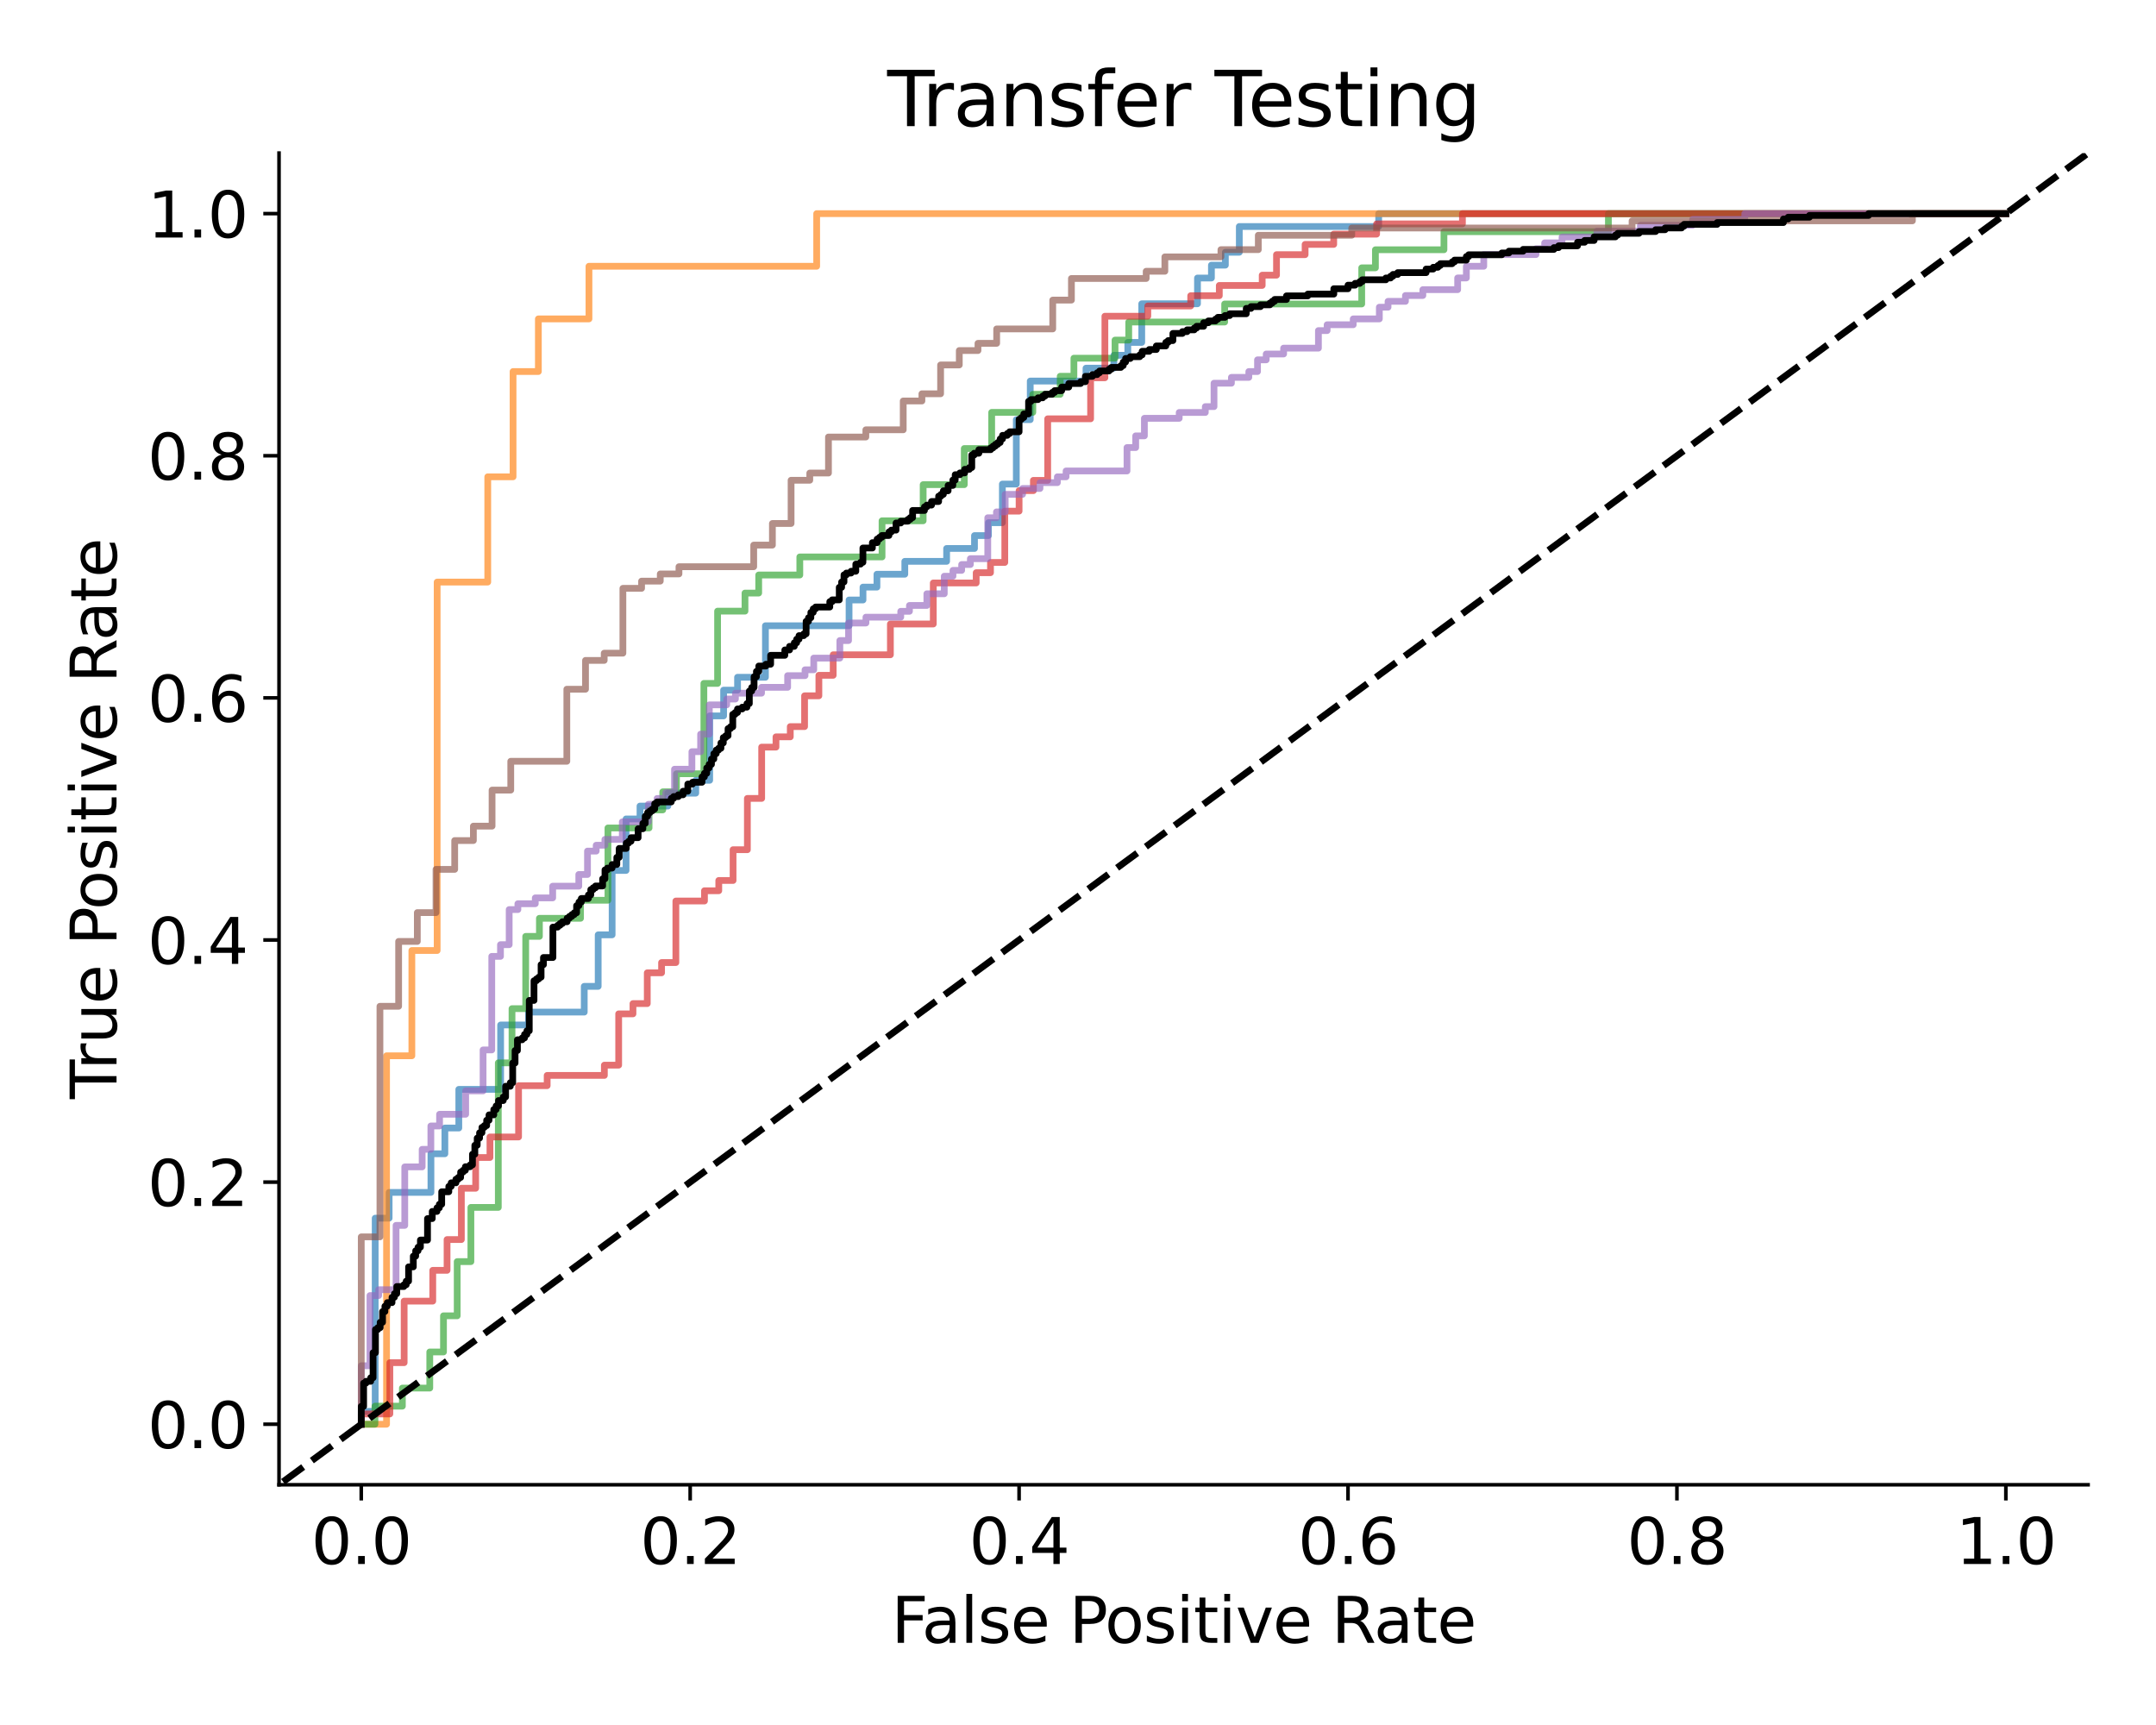 <?xml version="1.0" encoding="utf-8" standalone="no"?>
<!DOCTYPE svg PUBLIC "-//W3C//DTD SVG 1.1//EN"
  "http://www.w3.org/Graphics/SVG/1.1/DTD/svg11.dtd">
<svg xmlns:xlink="http://www.w3.org/1999/xlink" width="480pt" height="384pt" viewBox="0 0 480 384" xmlns="http://www.w3.org/2000/svg" version="1.1">
 <defs>
  <style type="text/css">*{stroke-linejoin: round; stroke-linecap: butt}</style>
 </defs>
 <g id="figure_1">
  <g id="patch_1">
   <path d="M 0 384 
L 480 384 
L 480 0 
L 0 0 
z
" style="fill: #ffffff"/>
  </g>
  <g id="axes_1">
   <g id="patch_2">
    <path d="M 62.12 330.52 
L 464.88 330.52 
L 464.88 34.08 
L 62.12 34.08 
z
" style="fill: #ffffff"/>
   </g>
   <g id="matplotlib.axis_1">
    <g id="xtick_1">
     <g id="line2d_1">
      <defs>
       <path id="m2d381b5465" d="M 0 0 
L 0 3.5 
" style="stroke: #000000; stroke-width: 0.8"/>
      </defs>
      <g>
       <use xlink:href="#m2d381b5465" x="80.427" y="330.52" style="stroke: #000000; stroke-width: 0.8"/>
      </g>
     </g>
     <g id="text_1">
      <!-- 0.0 -->
      <g transform="translate(69.295 348.158) scale(0.14 -0.14)">
       <defs>
        <path id="DejaVuSans-30" d="M 2034 4250 
Q 1547 4250 1301 3770 
Q 1056 3291 1056 2328 
Q 1056 1369 1301 889 
Q 1547 409 2034 409 
Q 2525 409 2770 889 
Q 3016 1369 3016 2328 
Q 3016 3291 2770 3770 
Q 2525 4250 2034 4250 
z
M 2034 4750 
Q 2819 4750 3233 4129 
Q 3647 3509 3647 2328 
Q 3647 1150 3233 529 
Q 2819 -91 2034 -91 
Q 1250 -91 836 529 
Q 422 1150 422 2328 
Q 422 3509 836 4129 
Q 1250 4750 2034 4750 
z
" transform="scale(0.016)"/>
        <path id="DejaVuSans-2e" d="M 684 794 
L 1344 794 
L 1344 0 
L 684 0 
L 684 794 
z
" transform="scale(0.016)"/>
       </defs>
       <use xlink:href="#DejaVuSans-30"/>
       <use xlink:href="#DejaVuSans-2e" x="63.623"/>
       <use xlink:href="#DejaVuSans-30" x="95.41"/>
      </g>
     </g>
    </g>
    <g id="xtick_2">
     <g id="line2d_2">
      <g>
       <use xlink:href="#m2d381b5465" x="153.656" y="330.52" style="stroke: #000000; stroke-width: 0.8"/>
      </g>
     </g>
     <g id="text_2">
      <!-- 0.2 -->
      <g transform="translate(142.524 348.158) scale(0.14 -0.14)">
       <defs>
        <path id="DejaVuSans-32" d="M 1228 531 
L 3431 531 
L 3431 0 
L 469 0 
L 469 531 
Q 828 903 1448 1529 
Q 2069 2156 2228 2338 
Q 2531 2678 2651 2914 
Q 2772 3150 2772 3378 
Q 2772 3750 2511 3984 
Q 2250 4219 1831 4219 
Q 1534 4219 1204 4116 
Q 875 4013 500 3803 
L 500 4441 
Q 881 4594 1212 4672 
Q 1544 4750 1819 4750 
Q 2544 4750 2975 4387 
Q 3406 4025 3406 3419 
Q 3406 3131 3298 2873 
Q 3191 2616 2906 2266 
Q 2828 2175 2409 1742 
Q 1991 1309 1228 531 
z
" transform="scale(0.016)"/>
       </defs>
       <use xlink:href="#DejaVuSans-30"/>
       <use xlink:href="#DejaVuSans-2e" x="63.623"/>
       <use xlink:href="#DejaVuSans-32" x="95.41"/>
      </g>
     </g>
    </g>
    <g id="xtick_3">
     <g id="line2d_3">
      <g>
       <use xlink:href="#m2d381b5465" x="226.885" y="330.52" style="stroke: #000000; stroke-width: 0.8"/>
      </g>
     </g>
     <g id="text_3">
      <!-- 0.4 -->
      <g transform="translate(215.753 348.158) scale(0.14 -0.14)">
       <defs>
        <path id="DejaVuSans-34" d="M 2419 4116 
L 825 1625 
L 2419 1625 
L 2419 4116 
z
M 2253 4666 
L 3047 4666 
L 3047 1625 
L 3713 1625 
L 3713 1100 
L 3047 1100 
L 3047 0 
L 2419 0 
L 2419 1100 
L 313 1100 
L 313 1709 
L 2253 4666 
z
" transform="scale(0.016)"/>
       </defs>
       <use xlink:href="#DejaVuSans-30"/>
       <use xlink:href="#DejaVuSans-2e" x="63.623"/>
       <use xlink:href="#DejaVuSans-34" x="95.41"/>
      </g>
     </g>
    </g>
    <g id="xtick_4">
     <g id="line2d_4">
      <g>
       <use xlink:href="#m2d381b5465" x="300.115" y="330.52" style="stroke: #000000; stroke-width: 0.8"/>
      </g>
     </g>
     <g id="text_4">
      <!-- 0.6 -->
      <g transform="translate(288.982 348.158) scale(0.14 -0.14)">
       <defs>
        <path id="DejaVuSans-36" d="M 2113 2584 
Q 1688 2584 1439 2293 
Q 1191 2003 1191 1497 
Q 1191 994 1439 701 
Q 1688 409 2113 409 
Q 2538 409 2786 701 
Q 3034 994 3034 1497 
Q 3034 2003 2786 2293 
Q 2538 2584 2113 2584 
z
M 3366 4563 
L 3366 3988 
Q 3128 4100 2886 4159 
Q 2644 4219 2406 4219 
Q 1781 4219 1451 3797 
Q 1122 3375 1075 2522 
Q 1259 2794 1537 2939 
Q 1816 3084 2150 3084 
Q 2853 3084 3261 2657 
Q 3669 2231 3669 1497 
Q 3669 778 3244 343 
Q 2819 -91 2113 -91 
Q 1303 -91 875 529 
Q 447 1150 447 2328 
Q 447 3434 972 4092 
Q 1497 4750 2381 4750 
Q 2619 4750 2861 4703 
Q 3103 4656 3366 4563 
z
" transform="scale(0.016)"/>
       </defs>
       <use xlink:href="#DejaVuSans-30"/>
       <use xlink:href="#DejaVuSans-2e" x="63.623"/>
       <use xlink:href="#DejaVuSans-36" x="95.41"/>
      </g>
     </g>
    </g>
    <g id="xtick_5">
     <g id="line2d_5">
      <g>
       <use xlink:href="#m2d381b5465" x="373.344" y="330.52" style="stroke: #000000; stroke-width: 0.8"/>
      </g>
     </g>
     <g id="text_5">
      <!-- 0.8 -->
      <g transform="translate(362.211 348.158) scale(0.14 -0.14)">
       <defs>
        <path id="DejaVuSans-38" d="M 2034 2216 
Q 1584 2216 1326 1975 
Q 1069 1734 1069 1313 
Q 1069 891 1326 650 
Q 1584 409 2034 409 
Q 2484 409 2743 651 
Q 3003 894 3003 1313 
Q 3003 1734 2745 1975 
Q 2488 2216 2034 2216 
z
M 1403 2484 
Q 997 2584 770 2862 
Q 544 3141 544 3541 
Q 544 4100 942 4425 
Q 1341 4750 2034 4750 
Q 2731 4750 3128 4425 
Q 3525 4100 3525 3541 
Q 3525 3141 3298 2862 
Q 3072 2584 2669 2484 
Q 3125 2378 3379 2068 
Q 3634 1759 3634 1313 
Q 3634 634 3220 271 
Q 2806 -91 2034 -91 
Q 1263 -91 848 271 
Q 434 634 434 1313 
Q 434 1759 690 2068 
Q 947 2378 1403 2484 
z
M 1172 3481 
Q 1172 3119 1398 2916 
Q 1625 2713 2034 2713 
Q 2441 2713 2670 2916 
Q 2900 3119 2900 3481 
Q 2900 3844 2670 4047 
Q 2441 4250 2034 4250 
Q 1625 4250 1398 4047 
Q 1172 3844 1172 3481 
z
" transform="scale(0.016)"/>
       </defs>
       <use xlink:href="#DejaVuSans-30"/>
       <use xlink:href="#DejaVuSans-2e" x="63.623"/>
       <use xlink:href="#DejaVuSans-38" x="95.41"/>
      </g>
     </g>
    </g>
    <g id="xtick_6">
     <g id="line2d_6">
      <g>
       <use xlink:href="#m2d381b5465" x="446.573" y="330.52" style="stroke: #000000; stroke-width: 0.8"/>
      </g>
     </g>
     <g id="text_6">
      <!-- 1.0 -->
      <g transform="translate(435.441 348.158) scale(0.14 -0.14)">
       <defs>
        <path id="DejaVuSans-31" d="M 794 531 
L 1825 531 
L 1825 4091 
L 703 3866 
L 703 4441 
L 1819 4666 
L 2450 4666 
L 2450 531 
L 3481 531 
L 3481 0 
L 794 0 
L 794 531 
z
" transform="scale(0.016)"/>
       </defs>
       <use xlink:href="#DejaVuSans-31"/>
       <use xlink:href="#DejaVuSans-2e" x="63.623"/>
       <use xlink:href="#DejaVuSans-30" x="95.41"/>
      </g>
     </g>
    </g>
    <g id="text_7">
     <!-- False Positive Rate -->
     <g transform="translate(198.447 365.707) scale(0.14 -0.14)">
      <defs>
       <path id="DejaVuSans-46" d="M 628 4666 
L 3309 4666 
L 3309 4134 
L 1259 4134 
L 1259 2759 
L 3109 2759 
L 3109 2228 
L 1259 2228 
L 1259 0 
L 628 0 
L 628 4666 
z
" transform="scale(0.016)"/>
       <path id="DejaVuSans-61" d="M 2194 1759 
Q 1497 1759 1228 1600 
Q 959 1441 959 1056 
Q 959 750 1161 570 
Q 1363 391 1709 391 
Q 2188 391 2477 730 
Q 2766 1069 2766 1631 
L 2766 1759 
L 2194 1759 
z
M 3341 1997 
L 3341 0 
L 2766 0 
L 2766 531 
Q 2569 213 2275 61 
Q 1981 -91 1556 -91 
Q 1019 -91 701 211 
Q 384 513 384 1019 
Q 384 1609 779 1909 
Q 1175 2209 1959 2209 
L 2766 2209 
L 2766 2266 
Q 2766 2663 2505 2880 
Q 2244 3097 1772 3097 
Q 1472 3097 1187 3025 
Q 903 2953 641 2809 
L 641 3341 
Q 956 3463 1253 3523 
Q 1550 3584 1831 3584 
Q 2591 3584 2966 3190 
Q 3341 2797 3341 1997 
z
" transform="scale(0.016)"/>
       <path id="DejaVuSans-6c" d="M 603 4863 
L 1178 4863 
L 1178 0 
L 603 0 
L 603 4863 
z
" transform="scale(0.016)"/>
       <path id="DejaVuSans-73" d="M 2834 3397 
L 2834 2853 
Q 2591 2978 2328 3040 
Q 2066 3103 1784 3103 
Q 1356 3103 1142 2972 
Q 928 2841 928 2578 
Q 928 2378 1081 2264 
Q 1234 2150 1697 2047 
L 1894 2003 
Q 2506 1872 2764 1633 
Q 3022 1394 3022 966 
Q 3022 478 2636 193 
Q 2250 -91 1575 -91 
Q 1294 -91 989 -36 
Q 684 19 347 128 
L 347 722 
Q 666 556 975 473 
Q 1284 391 1588 391 
Q 1994 391 2212 530 
Q 2431 669 2431 922 
Q 2431 1156 2273 1281 
Q 2116 1406 1581 1522 
L 1381 1569 
Q 847 1681 609 1914 
Q 372 2147 372 2553 
Q 372 3047 722 3315 
Q 1072 3584 1716 3584 
Q 2034 3584 2315 3537 
Q 2597 3491 2834 3397 
z
" transform="scale(0.016)"/>
       <path id="DejaVuSans-65" d="M 3597 1894 
L 3597 1613 
L 953 1613 
Q 991 1019 1311 708 
Q 1631 397 2203 397 
Q 2534 397 2845 478 
Q 3156 559 3463 722 
L 3463 178 
Q 3153 47 2828 -22 
Q 2503 -91 2169 -91 
Q 1331 -91 842 396 
Q 353 884 353 1716 
Q 353 2575 817 3079 
Q 1281 3584 2069 3584 
Q 2775 3584 3186 3129 
Q 3597 2675 3597 1894 
z
M 3022 2063 
Q 3016 2534 2758 2815 
Q 2500 3097 2075 3097 
Q 1594 3097 1305 2825 
Q 1016 2553 972 2059 
L 3022 2063 
z
" transform="scale(0.016)"/>
       <path id="DejaVuSans-20" transform="scale(0.016)"/>
       <path id="DejaVuSans-50" d="M 1259 4147 
L 1259 2394 
L 2053 2394 
Q 2494 2394 2734 2622 
Q 2975 2850 2975 3272 
Q 2975 3691 2734 3919 
Q 2494 4147 2053 4147 
L 1259 4147 
z
M 628 4666 
L 2053 4666 
Q 2838 4666 3239 4311 
Q 3641 3956 3641 3272 
Q 3641 2581 3239 2228 
Q 2838 1875 2053 1875 
L 1259 1875 
L 1259 0 
L 628 0 
L 628 4666 
z
" transform="scale(0.016)"/>
       <path id="DejaVuSans-6f" d="M 1959 3097 
Q 1497 3097 1228 2736 
Q 959 2375 959 1747 
Q 959 1119 1226 758 
Q 1494 397 1959 397 
Q 2419 397 2687 759 
Q 2956 1122 2956 1747 
Q 2956 2369 2687 2733 
Q 2419 3097 1959 3097 
z
M 1959 3584 
Q 2709 3584 3137 3096 
Q 3566 2609 3566 1747 
Q 3566 888 3137 398 
Q 2709 -91 1959 -91 
Q 1206 -91 779 398 
Q 353 888 353 1747 
Q 353 2609 779 3096 
Q 1206 3584 1959 3584 
z
" transform="scale(0.016)"/>
       <path id="DejaVuSans-69" d="M 603 3500 
L 1178 3500 
L 1178 0 
L 603 0 
L 603 3500 
z
M 603 4863 
L 1178 4863 
L 1178 4134 
L 603 4134 
L 603 4863 
z
" transform="scale(0.016)"/>
       <path id="DejaVuSans-74" d="M 1172 4494 
L 1172 3500 
L 2356 3500 
L 2356 3053 
L 1172 3053 
L 1172 1153 
Q 1172 725 1289 603 
Q 1406 481 1766 481 
L 2356 481 
L 2356 0 
L 1766 0 
Q 1100 0 847 248 
Q 594 497 594 1153 
L 594 3053 
L 172 3053 
L 172 3500 
L 594 3500 
L 594 4494 
L 1172 4494 
z
" transform="scale(0.016)"/>
       <path id="DejaVuSans-76" d="M 191 3500 
L 800 3500 
L 1894 563 
L 2988 3500 
L 3597 3500 
L 2284 0 
L 1503 0 
L 191 3500 
z
" transform="scale(0.016)"/>
       <path id="DejaVuSans-52" d="M 2841 2188 
Q 3044 2119 3236 1894 
Q 3428 1669 3622 1275 
L 4263 0 
L 3584 0 
L 2988 1197 
Q 2756 1666 2539 1819 
Q 2322 1972 1947 1972 
L 1259 1972 
L 1259 0 
L 628 0 
L 628 4666 
L 2053 4666 
Q 2853 4666 3247 4331 
Q 3641 3997 3641 3322 
Q 3641 2881 3436 2590 
Q 3231 2300 2841 2188 
z
M 1259 4147 
L 1259 2491 
L 2053 2491 
Q 2509 2491 2742 2702 
Q 2975 2913 2975 3322 
Q 2975 3731 2742 3939 
Q 2509 4147 2053 4147 
L 1259 4147 
z
" transform="scale(0.016)"/>
      </defs>
      <use xlink:href="#DejaVuSans-46"/>
      <use xlink:href="#DejaVuSans-61" x="48.395"/>
      <use xlink:href="#DejaVuSans-6c" x="109.674"/>
      <use xlink:href="#DejaVuSans-73" x="137.457"/>
      <use xlink:href="#DejaVuSans-65" x="189.557"/>
      <use xlink:href="#DejaVuSans-20" x="251.08"/>
      <use xlink:href="#DejaVuSans-50" x="282.867"/>
      <use xlink:href="#DejaVuSans-6f" x="339.545"/>
      <use xlink:href="#DejaVuSans-73" x="400.727"/>
      <use xlink:href="#DejaVuSans-69" x="452.826"/>
      <use xlink:href="#DejaVuSans-74" x="480.609"/>
      <use xlink:href="#DejaVuSans-69" x="519.818"/>
      <use xlink:href="#DejaVuSans-76" x="547.602"/>
      <use xlink:href="#DejaVuSans-65" x="606.781"/>
      <use xlink:href="#DejaVuSans-20" x="668.305"/>
      <use xlink:href="#DejaVuSans-52" x="700.092"/>
      <use xlink:href="#DejaVuSans-61" x="767.324"/>
      <use xlink:href="#DejaVuSans-74" x="828.604"/>
      <use xlink:href="#DejaVuSans-65" x="867.812"/>
     </g>
    </g>
   </g>
   <g id="matplotlib.axis_2">
    <g id="ytick_1">
     <g id="line2d_7">
      <defs>
       <path id="m1f8493f8ce" d="M 0 0 
L -3.5 0 
" style="stroke: #000000; stroke-width: 0.8"/>
      </defs>
      <g>
       <use xlink:href="#m1f8493f8ce" x="62.12" y="317.045" style="stroke: #000000; stroke-width: 0.8"/>
      </g>
     </g>
     <g id="text_8">
      <!-- 0.0 -->
      <g transform="translate(32.856 322.364) scale(0.14 -0.14)">
       <use xlink:href="#DejaVuSans-30"/>
       <use xlink:href="#DejaVuSans-2e" x="63.623"/>
       <use xlink:href="#DejaVuSans-30" x="95.41"/>
      </g>
     </g>
    </g>
    <g id="ytick_2">
     <g id="line2d_8">
      <g>
       <use xlink:href="#m1f8493f8ce" x="62.12" y="263.147" style="stroke: #000000; stroke-width: 0.8"/>
      </g>
     </g>
     <g id="text_9">
      <!-- 0.2 -->
      <g transform="translate(32.856 268.466) scale(0.14 -0.14)">
       <use xlink:href="#DejaVuSans-30"/>
       <use xlink:href="#DejaVuSans-2e" x="63.623"/>
       <use xlink:href="#DejaVuSans-32" x="95.41"/>
      </g>
     </g>
    </g>
    <g id="ytick_3">
     <g id="line2d_9">
      <g>
       <use xlink:href="#m1f8493f8ce" x="62.12" y="209.249" style="stroke: #000000; stroke-width: 0.8"/>
      </g>
     </g>
     <g id="text_10">
      <!-- 0.4 -->
      <g transform="translate(32.856 214.568) scale(0.14 -0.14)">
       <use xlink:href="#DejaVuSans-30"/>
       <use xlink:href="#DejaVuSans-2e" x="63.623"/>
       <use xlink:href="#DejaVuSans-34" x="95.41"/>
      </g>
     </g>
    </g>
    <g id="ytick_4">
     <g id="line2d_10">
      <g>
       <use xlink:href="#m1f8493f8ce" x="62.12" y="155.351" style="stroke: #000000; stroke-width: 0.8"/>
      </g>
     </g>
     <g id="text_11">
      <!-- 0.6 -->
      <g transform="translate(32.856 160.67) scale(0.14 -0.14)">
       <use xlink:href="#DejaVuSans-30"/>
       <use xlink:href="#DejaVuSans-2e" x="63.623"/>
       <use xlink:href="#DejaVuSans-36" x="95.41"/>
      </g>
     </g>
    </g>
    <g id="ytick_5">
     <g id="line2d_11">
      <g>
       <use xlink:href="#m1f8493f8ce" x="62.12" y="101.453" style="stroke: #000000; stroke-width: 0.8"/>
      </g>
     </g>
     <g id="text_12">
      <!-- 0.8 -->
      <g transform="translate(32.856 106.772) scale(0.14 -0.14)">
       <use xlink:href="#DejaVuSans-30"/>
       <use xlink:href="#DejaVuSans-2e" x="63.623"/>
       <use xlink:href="#DejaVuSans-38" x="95.41"/>
      </g>
     </g>
    </g>
    <g id="ytick_6">
     <g id="line2d_12">
      <g>
       <use xlink:href="#m1f8493f8ce" x="62.12" y="47.555" style="stroke: #000000; stroke-width: 0.8"/>
      </g>
     </g>
     <g id="text_13">
      <!-- 1.0 -->
      <g transform="translate(32.856 52.873) scale(0.14 -0.14)">
       <use xlink:href="#DejaVuSans-31"/>
       <use xlink:href="#DejaVuSans-2e" x="63.623"/>
       <use xlink:href="#DejaVuSans-30" x="95.41"/>
      </g>
     </g>
    </g>
    <g id="text_14">
     <!-- True Positive Rate -->
     <g transform="translate(25.944 244.642) rotate(-90) scale(0.14 -0.14)">
      <defs>
       <path id="DejaVuSans-54" d="M -19 4666 
L 3928 4666 
L 3928 4134 
L 2272 4134 
L 2272 0 
L 1638 0 
L 1638 4134 
L -19 4134 
L -19 4666 
z
" transform="scale(0.016)"/>
       <path id="DejaVuSans-72" d="M 2631 2963 
Q 2534 3019 2420 3045 
Q 2306 3072 2169 3072 
Q 1681 3072 1420 2755 
Q 1159 2438 1159 1844 
L 1159 0 
L 581 0 
L 581 3500 
L 1159 3500 
L 1159 2956 
Q 1341 3275 1631 3429 
Q 1922 3584 2338 3584 
Q 2397 3584 2469 3576 
Q 2541 3569 2628 3553 
L 2631 2963 
z
" transform="scale(0.016)"/>
       <path id="DejaVuSans-75" d="M 544 1381 
L 544 3500 
L 1119 3500 
L 1119 1403 
Q 1119 906 1312 657 
Q 1506 409 1894 409 
Q 2359 409 2629 706 
Q 2900 1003 2900 1516 
L 2900 3500 
L 3475 3500 
L 3475 0 
L 2900 0 
L 2900 538 
Q 2691 219 2414 64 
Q 2138 -91 1772 -91 
Q 1169 -91 856 284 
Q 544 659 544 1381 
z
M 1991 3584 
L 1991 3584 
z
" transform="scale(0.016)"/>
      </defs>
      <use xlink:href="#DejaVuSans-54"/>
      <use xlink:href="#DejaVuSans-72" x="46.334"/>
      <use xlink:href="#DejaVuSans-75" x="87.447"/>
      <use xlink:href="#DejaVuSans-65" x="150.826"/>
      <use xlink:href="#DejaVuSans-20" x="212.35"/>
      <use xlink:href="#DejaVuSans-50" x="244.137"/>
      <use xlink:href="#DejaVuSans-6f" x="300.814"/>
      <use xlink:href="#DejaVuSans-73" x="361.996"/>
      <use xlink:href="#DejaVuSans-69" x="414.096"/>
      <use xlink:href="#DejaVuSans-74" x="441.879"/>
      <use xlink:href="#DejaVuSans-69" x="481.088"/>
      <use xlink:href="#DejaVuSans-76" x="508.871"/>
      <use xlink:href="#DejaVuSans-65" x="568.051"/>
      <use xlink:href="#DejaVuSans-20" x="629.574"/>
      <use xlink:href="#DejaVuSans-52" x="661.361"/>
      <use xlink:href="#DejaVuSans-61" x="728.594"/>
      <use xlink:href="#DejaVuSans-74" x="789.873"/>
      <use xlink:href="#DejaVuSans-65" x="829.082"/>
     </g>
    </g>
   </g>
   <g id="line2d_13">
    <path d="M 80.427 317.045 
L 80.427 314.179 
L 83.53 314.179 
L 83.53 271.175 
L 86.633 271.175 
L 86.633 265.441 
L 95.942 265.441 
L 95.942 256.84 
L 99.045 256.84 
L 99.045 251.106 
L 102.148 251.106 
L 102.148 242.505 
L 111.457 242.505 
L 111.457 228.171 
L 117.662 228.171 
L 117.662 225.304 
L 130.074 225.304 
L 130.074 219.57 
L 133.177 219.57 
L 133.177 208.102 
L 136.28 208.102 
L 136.28 193.768 
L 139.383 193.768 
L 139.383 182.3 
L 142.486 182.3 
L 142.486 179.433 
L 148.692 179.433 
L 148.692 176.566 
L 154.898 176.566 
L 154.898 173.699 
L 158 173.699 
L 158 159.365 
L 161.103 159.365 
L 161.103 153.631 
L 164.206 153.631 
L 164.206 150.764 
L 170.412 150.764 
L 170.412 139.296 
L 189.03 139.296 
L 189.03 133.562 
L 192.133 133.562 
L 192.133 130.695 
L 195.236 130.695 
L 195.236 127.828 
L 201.441 127.828 
L 201.441 124.962 
L 210.75 124.962 
L 210.75 122.095 
L 216.956 122.095 
L 216.956 119.228 
L 220.059 119.228 
L 220.059 116.361 
L 223.162 116.361 
L 223.162 107.76 
L 226.265 107.76 
L 226.265 93.425 
L 229.368 93.425 
L 229.368 84.825 
L 241.78 84.825 
L 241.78 81.958 
L 247.985 81.958 
L 247.985 79.091 
L 251.088 79.091 
L 251.088 76.224 
L 254.191 76.224 
L 254.191 67.623 
L 266.603 67.623 
L 266.603 61.889 
L 269.706 61.889 
L 269.706 59.022 
L 272.809 59.022 
L 272.809 56.155 
L 275.912 56.155 
L 275.912 50.421 
L 306.941 50.421 
L 306.941 47.555 
L 446.573 47.555 
" clip-path="url(#p338f02a7c8)" style="fill: none; stroke: #1f77b4; stroke-opacity: 0.66; stroke-width: 1.5; stroke-linecap: square"/>
   </g>
   <g id="line2d_14">
    <path d="M 80.427 317.045 
L 86.06 317.045 
L 86.06 235.026 
L 91.693 235.026 
L 91.693 211.592 
L 97.326 211.592 
L 97.326 129.574 
L 108.592 129.574 
L 108.592 106.14 
L 114.225 106.14 
L 114.225 82.706 
L 119.858 82.706 
L 119.858 70.989 
L 131.124 70.989 
L 131.124 59.272 
L 181.821 59.272 
L 181.821 47.555 
L 446.573 47.555 
" clip-path="url(#p338f02a7c8)" style="fill: none; stroke: #ff7f0e; stroke-opacity: 0.66; stroke-width: 1.5; stroke-linecap: square"/>
   </g>
   <g id="line2d_15">
    <path d="M 80.427 317.045 
L 83.478 317.045 
L 83.478 313.023 
L 89.581 313.023 
L 89.581 309.001 
L 95.683 309.001 
L 95.683 300.956 
L 98.735 300.956 
L 98.735 292.912 
L 101.786 292.912 
L 101.786 280.845 
L 104.837 280.845 
L 104.837 268.778 
L 110.939 268.778 
L 110.939 236.6 
L 113.991 236.6 
L 113.991 224.534 
L 117.042 224.534 
L 117.042 208.445 
L 120.093 208.445 
L 120.093 204.422 
L 129.247 204.422 
L 129.247 200.4 
L 135.349 200.4 
L 135.349 184.311 
L 144.503 184.311 
L 144.503 180.289 
L 147.554 180.289 
L 147.554 176.267 
L 150.605 176.267 
L 150.605 172.244 
L 156.708 172.244 
L 156.708 152.133 
L 159.759 152.133 
L 159.759 136.044 
L 165.861 136.044 
L 165.861 132.022 
L 168.912 132.022 
L 168.912 128 
L 178.066 128 
L 178.066 123.977 
L 196.373 123.977 
L 196.373 115.933 
L 205.527 115.933 
L 205.527 107.888 
L 214.681 107.888 
L 214.681 99.844 
L 220.783 99.844 
L 220.783 91.799 
L 229.937 91.799 
L 229.937 87.777 
L 236.039 87.777 
L 236.039 83.755 
L 239.09 83.755 
L 239.09 79.733 
L 248.244 79.733 
L 248.244 75.71 
L 251.295 75.71 
L 251.295 71.688 
L 272.654 71.688 
L 272.654 67.666 
L 303.166 67.666 
L 303.166 59.621 
L 306.217 59.621 
L 306.217 55.599 
L 321.473 55.599 
L 321.473 51.577 
L 358.088 51.577 
L 358.088 47.555 
L 446.573 47.555 
" clip-path="url(#p338f02a7c8)" style="fill: none; stroke: #2ca02c; stroke-opacity: 0.66; stroke-width: 1.5; stroke-linecap: square"/>
   </g>
   <g id="line2d_16">
    <path d="M 80.427 317.045 
L 80.427 314.762 
L 86.795 314.762 
L 86.795 303.343 
L 89.979 303.343 
L 89.979 289.64 
L 96.347 289.64 
L 96.347 282.788 
L 99.531 282.788 
L 99.531 275.937 
L 102.714 275.937 
L 102.714 264.518 
L 105.898 264.518 
L 105.898 257.666 
L 109.082 257.666 
L 109.082 253.098 
L 115.45 253.098 
L 115.45 241.679 
L 121.818 241.679 
L 121.818 239.396 
L 134.553 239.396 
L 134.553 237.112 
L 137.737 237.112 
L 137.737 225.693 
L 140.921 225.693 
L 140.921 223.409 
L 144.105 223.409 
L 144.105 216.557 
L 147.289 216.557 
L 147.289 214.273 
L 150.472 214.273 
L 150.472 200.571 
L 156.84 200.571 
L 156.84 198.287 
L 160.024 198.287 
L 160.024 196.003 
L 163.208 196.003 
L 163.208 189.151 
L 166.392 189.151 
L 166.392 177.732 
L 169.576 177.732 
L 169.576 166.313 
L 172.76 166.313 
L 172.76 164.029 
L 175.943 164.029 
L 175.943 161.746 
L 179.127 161.746 
L 179.127 154.894 
L 182.311 154.894 
L 182.311 150.327 
L 185.495 150.327 
L 185.495 145.759 
L 198.231 145.759 
L 198.231 138.907 
L 207.782 138.907 
L 207.782 129.772 
L 217.334 129.772 
L 217.334 127.488 
L 220.518 127.488 
L 220.518 125.204 
L 223.702 125.204 
L 223.702 113.785 
L 226.885 113.785 
L 226.885 109.218 
L 230.069 109.218 
L 230.069 106.934 
L 233.253 106.934 
L 233.253 93.231 
L 242.805 93.231 
L 242.805 84.096 
L 245.989 84.096 
L 245.989 70.393 
L 255.54 70.393 
L 255.54 68.109 
L 265.092 68.109 
L 265.092 65.825 
L 271.46 65.825 
L 271.46 63.541 
L 281.011 63.541 
L 281.011 61.257 
L 284.195 61.257 
L 284.195 56.69 
L 290.563 56.69 
L 290.563 54.406 
L 296.931 54.406 
L 296.931 52.122 
L 306.482 52.122 
L 306.482 49.838 
L 325.586 49.838 
L 325.586 47.555 
L 446.573 47.555 
" clip-path="url(#p338f02a7c8)" style="fill: none; stroke: #d62728; stroke-opacity: 0.66; stroke-width: 1.5; stroke-linecap: square"/>
   </g>
   <g id="line2d_17">
    <path d="M 80.427 317.045 
L 80.427 304.027 
L 82.365 304.027 
L 82.365 288.404 
L 84.302 288.404 
L 84.302 287.102 
L 88.176 287.102 
L 88.176 272.781 
L 90.114 272.781 
L 90.114 259.762 
L 93.988 259.762 
L 93.988 255.857 
L 95.925 255.857 
L 95.925 250.649 
L 97.863 250.649 
L 97.863 248.045 
L 103.675 248.045 
L 103.675 242.838 
L 107.549 242.838 
L 107.549 233.725 
L 109.486 233.725 
L 109.486 212.894 
L 111.424 212.894 
L 111.424 210.291 
L 113.361 210.291 
L 113.361 202.479 
L 115.298 202.479 
L 115.298 201.177 
L 119.173 201.177 
L 119.173 199.875 
L 123.047 199.875 
L 123.047 197.272 
L 128.859 197.272 
L 128.859 194.668 
L 130.796 194.668 
L 130.796 189.46 
L 132.734 189.46 
L 132.734 188.158 
L 134.671 188.158 
L 134.671 186.857 
L 138.546 186.857 
L 138.546 182.951 
L 144.357 182.951 
L 144.357 179.045 
L 146.295 179.045 
L 146.295 177.743 
L 148.232 177.743 
L 148.232 176.442 
L 150.169 176.442 
L 150.169 171.234 
L 154.044 171.234 
L 154.044 167.328 
L 155.981 167.328 
L 155.981 163.423 
L 157.918 163.423 
L 157.918 156.913 
L 161.793 156.913 
L 161.793 155.611 
L 163.73 155.611 
L 163.73 154.309 
L 169.542 154.309 
L 169.542 153.008 
L 175.354 153.008 
L 175.354 150.404 
L 179.228 150.404 
L 179.228 149.102 
L 181.166 149.102 
L 181.166 146.498 
L 186.978 146.498 
L 186.978 142.592 
L 188.915 142.592 
L 188.915 138.687 
L 192.789 138.687 
L 192.789 137.385 
L 200.538 137.385 
L 200.538 136.083 
L 202.476 136.083 
L 202.476 134.781 
L 206.35 134.781 
L 206.35 132.177 
L 210.225 132.177 
L 210.225 128.272 
L 212.162 128.272 
L 212.162 126.97 
L 214.099 126.97 
L 214.099 125.668 
L 216.037 125.668 
L 216.037 124.366 
L 219.911 124.366 
L 219.911 115.253 
L 221.849 115.253 
L 221.849 113.951 
L 223.786 113.951 
L 223.786 110.045 
L 227.66 110.045 
L 227.66 108.743 
L 231.535 108.743 
L 231.535 107.441 
L 235.409 107.441 
L 235.409 106.14 
L 237.347 106.14 
L 237.347 104.838 
L 250.908 104.838 
L 250.908 99.63 
L 252.845 99.63 
L 252.845 97.026 
L 254.782 97.026 
L 254.782 93.121 
L 262.531 93.121 
L 262.531 91.819 
L 268.343 91.819 
L 268.343 90.517 
L 270.28 90.517 
L 270.28 85.309 
L 274.155 85.309 
L 274.155 84.007 
L 278.03 84.007 
L 278.03 82.706 
L 279.967 82.706 
L 279.967 80.102 
L 281.904 80.102 
L 281.904 78.8 
L 285.779 78.8 
L 285.779 77.498 
L 293.528 77.498 
L 293.528 73.592 
L 295.465 73.592 
L 295.465 72.29 
L 301.277 72.29 
L 301.277 70.989 
L 307.089 70.989 
L 307.089 68.385 
L 309.026 68.385 
L 309.026 67.083 
L 312.901 67.083 
L 312.901 65.781 
L 316.775 65.781 
L 316.775 64.479 
L 324.524 64.479 
L 324.524 61.875 
L 326.462 61.875 
L 326.462 59.272 
L 330.336 59.272 
L 330.336 56.668 
L 341.96 56.668 
L 341.96 55.366 
L 343.897 55.366 
L 343.897 54.064 
L 347.772 54.064 
L 347.772 52.762 
L 355.521 52.762 
L 355.521 51.46 
L 365.207 51.46 
L 365.207 50.158 
L 376.831 50.158 
L 376.831 48.856 
L 388.454 48.856 
L 388.454 47.555 
L 446.573 47.555 
L 446.573 47.555 
" clip-path="url(#p338f02a7c8)" style="fill: none; stroke: #9467bd; stroke-opacity: 0.66; stroke-width: 1.5; stroke-linecap: square"/>
   </g>
   <g id="line2d_18">
    <path d="M 80.427 317.045 
L 80.427 315.441 
L 80.427 275.339 
L 84.588 275.339 
L 84.588 224.007 
L 88.749 224.007 
L 88.749 209.57 
L 92.91 209.57 
L 92.91 203.153 
L 97.07 203.153 
L 97.07 193.529 
L 101.231 193.529 
L 101.231 187.112 
L 105.392 187.112 
L 105.392 183.904 
L 109.552 183.904 
L 109.552 175.884 
L 113.713 175.884 
L 113.713 169.467 
L 126.195 169.467 
L 126.195 153.426 
L 130.356 153.426 
L 130.356 147.01 
L 134.517 147.01 
L 134.517 145.405 
L 138.678 145.405 
L 138.678 130.968 
L 142.838 130.968 
L 142.838 129.364 
L 146.999 129.364 
L 146.999 127.76 
L 151.16 127.76 
L 151.16 126.156 
L 167.803 126.156 
L 167.803 121.344 
L 171.964 121.344 
L 171.964 116.531 
L 176.124 116.531 
L 176.124 106.907 
L 180.285 106.907 
L 180.285 105.303 
L 184.446 105.303 
L 184.446 97.282 
L 192.767 97.282 
L 192.767 95.678 
L 201.089 95.678 
L 201.089 89.261 
L 205.25 89.261 
L 205.25 87.657 
L 209.41 87.657 
L 209.41 81.241 
L 213.571 81.241 
L 213.571 78.033 
L 217.732 78.033 
L 217.732 76.429 
L 221.893 76.429 
L 221.893 73.22 
L 234.375 73.22 
L 234.375 66.804 
L 238.536 66.804 
L 238.536 61.992 
L 255.179 61.992 
L 255.179 60.387 
L 259.339 60.387 
L 259.339 57.179 
L 271.821 57.179 
L 271.821 55.575 
L 280.143 55.575 
L 280.143 52.367 
L 300.947 52.367 
L 300.947 50.763 
L 363.358 50.763 
L 363.358 49.159 
L 425.769 49.159 
L 425.769 47.555 
L 446.573 47.555 
" clip-path="url(#p338f02a7c8)" style="fill: none; stroke: #8c564b; stroke-opacity: 0.66; stroke-width: 1.5; stroke-linecap: square"/>
   </g>
   <g id="line2d_19">
    <path d="M 80.427 317.045 
L 80.427 313.065 
L 80.954 313.065 
L 80.954 307.89 
L 81.481 307.89 
L 81.481 307.492 
L 82.535 307.492 
L 82.535 306.696 
L 83.061 306.696 
L 83.061 301.123 
L 83.588 301.123 
L 83.588 295.948 
L 84.115 295.948 
L 84.115 295.55 
L 84.642 295.55 
L 84.642 294.356 
L 85.169 294.356 
L 85.169 291.967 
L 85.696 291.967 
L 85.696 290.773 
L 86.222 290.773 
L 86.222 289.977 
L 87.276 289.977 
L 87.276 288.783 
L 87.803 288.783 
L 87.803 287.987 
L 88.33 287.987 
L 88.33 286.394 
L 89.91 286.394 
L 89.91 285.996 
L 90.437 285.996 
L 90.437 285.2 
L 90.964 285.2 
L 90.964 282.016 
L 92.017 282.016 
L 92.017 279.627 
L 92.544 279.627 
L 92.544 278.433 
L 93.071 278.433 
L 93.071 277.637 
L 93.598 277.637 
L 93.598 276.045 
L 95.178 276.045 
L 95.178 271.268 
L 96.232 271.268 
L 96.232 269.676 
L 97.286 269.676 
L 97.286 268.879 
L 97.813 268.879 
L 97.813 268.083 
L 98.339 268.083 
L 98.339 265.297 
L 99.92 265.297 
L 99.92 264.103 
L 100.447 264.103 
L 100.447 263.306 
L 101.5 263.306 
L 101.5 262.51 
L 102.027 262.51 
L 102.027 262.112 
L 102.554 262.112 
L 102.554 260.918 
L 103.081 260.918 
L 103.081 260.52 
L 103.608 260.52 
L 103.608 259.724 
L 104.661 259.724 
L 104.661 259.326 
L 105.188 259.326 
L 105.188 256.937 
L 105.715 256.937 
L 105.715 254.947 
L 106.242 254.947 
L 106.242 253.355 
L 106.769 253.355 
L 106.769 252.161 
L 107.296 252.161 
L 107.296 250.966 
L 107.822 250.966 
L 107.822 250.568 
L 108.349 250.568 
L 108.349 249.374 
L 108.876 249.374 
L 108.876 248.18 
L 109.93 248.18 
L 109.93 246.986 
L 110.456 246.986 
L 110.456 246.19 
L 110.983 246.19 
L 110.983 244.995 
L 112.037 244.995 
L 112.037 244.199 
L 112.564 244.199 
L 112.564 241.811 
L 113.617 241.811 
L 113.617 241.015 
L 114.144 241.015 
L 114.144 236.636 
L 114.671 236.636 
L 114.671 233.85 
L 115.198 233.85 
L 115.198 231.461 
L 116.252 231.461 
L 116.252 231.063 
L 116.778 231.063 
L 116.778 230.267 
L 117.305 230.267 
L 117.305 229.471 
L 117.832 229.471 
L 117.832 222.704 
L 118.886 222.704 
L 118.886 218.325 
L 119.413 218.325 
L 119.413 217.927 
L 119.939 217.927 
L 119.939 217.529 
L 120.466 217.529 
L 120.466 214.742 
L 120.993 214.742 
L 120.993 213.15 
L 123.1 213.15 
L 123.1 206.383 
L 124.154 206.383 
L 124.154 205.985 
L 124.681 205.985 
L 124.681 205.587 
L 125.208 205.587 
L 125.208 205.189 
L 126.261 205.189 
L 126.261 204.393 
L 126.788 204.393 
L 126.788 203.995 
L 127.315 203.995 
L 127.315 203.597 
L 127.842 203.597 
L 127.842 203.198 
L 128.369 203.198 
L 128.369 201.606 
L 128.895 201.606 
L 128.895 200.81 
L 129.422 200.81 
L 129.422 200.014 
L 131.003 200.014 
L 131.003 199.218 
L 131.53 199.218 
L 131.53 198.024 
L 132.056 198.024 
L 132.056 197.626 
L 132.583 197.626 
L 132.583 197.227 
L 134.164 197.227 
L 134.164 195.635 
L 134.691 195.635 
L 134.691 193.645 
L 135.217 193.645 
L 135.217 193.247 
L 136.271 193.247 
L 136.271 192.451 
L 137.325 192.451 
L 137.325 190.858 
L 137.852 190.858 
L 137.852 188.868 
L 139.432 188.868 
L 139.432 187.674 
L 139.959 187.674 
L 139.959 187.276 
L 140.486 187.276 
L 140.486 186.48 
L 142.066 186.48 
L 142.066 184.489 
L 143.12 184.489 
L 143.12 183.295 
L 143.647 183.295 
L 143.647 181.703 
L 144.173 181.703 
L 144.173 180.907 
L 144.7 180.907 
L 144.7 180.509 
L 145.227 180.509 
L 145.227 180.111 
L 145.754 180.111 
L 145.754 178.916 
L 146.281 178.916 
L 146.281 178.518 
L 149.442 178.518 
L 149.442 177.722 
L 149.969 177.722 
L 149.969 177.324 
L 151.022 177.324 
L 151.022 176.926 
L 152.076 176.926 
L 152.076 176.13 
L 153.13 176.13 
L 153.13 174.538 
L 154.183 174.538 
L 154.183 174.14 
L 156.291 174.14 
L 156.291 172.945 
L 156.817 172.945 
L 156.817 172.149 
L 157.344 172.149 
L 157.344 170.955 
L 157.871 170.955 
L 157.871 170.159 
L 158.398 170.159 
L 158.398 168.965 
L 158.925 168.965 
L 158.925 167.771 
L 159.451 167.771 
L 159.451 166.974 
L 159.978 166.974 
L 159.978 166.576 
L 160.505 166.576 
L 160.505 165.382 
L 161.032 165.382 
L 161.032 164.188 
L 161.559 164.188 
L 161.559 163.79 
L 162.086 163.79 
L 162.086 162.198 
L 162.612 162.198 
L 162.612 161.8 
L 163.139 161.8 
L 163.139 159.013 
L 163.666 159.013 
L 163.666 158.615 
L 164.193 158.615 
L 164.193 157.819 
L 165.247 157.819 
L 165.247 157.421 
L 166.3 157.421 
L 166.3 156.625 
L 166.827 156.625 
L 166.827 153.838 
L 167.354 153.838 
L 167.354 153.042 
L 167.881 153.042 
L 167.881 150.654 
L 168.408 150.654 
L 168.408 149.46 
L 168.934 149.46 
L 168.934 148.265 
L 170.515 148.265 
L 170.515 147.867 
L 171.569 147.867 
L 171.569 145.877 
L 174.729 145.877 
L 174.729 144.683 
L 175.783 144.683 
L 175.783 143.887 
L 176.837 143.887 
L 176.837 143.09 
L 177.364 143.09 
L 177.364 142.294 
L 177.89 142.294 
L 177.89 141.498 
L 178.944 141.498 
L 178.944 141.1 
L 179.471 141.1 
L 179.471 138.314 
L 179.998 138.314 
L 179.998 137.518 
L 180.525 137.518 
L 180.525 136.323 
L 181.051 136.323 
L 181.051 135.527 
L 181.578 135.527 
L 181.578 135.129 
L 184.739 135.129 
L 184.739 133.935 
L 185.266 133.935 
L 185.266 133.537 
L 186.847 133.537 
L 186.847 130.75 
L 187.373 130.75 
L 187.373 129.556 
L 187.9 129.556 
L 187.9 127.964 
L 188.427 127.964 
L 188.427 127.566 
L 189.481 127.566 
L 189.481 127.168 
L 190.534 127.168 
L 190.534 125.576 
L 191.588 125.576 
L 191.588 125.177 
L 192.115 125.177 
L 192.115 121.993 
L 194.222 121.993 
L 194.222 120.799 
L 195.276 120.799 
L 195.276 120.003 
L 195.803 120.003 
L 195.803 119.605 
L 196.329 119.605 
L 196.329 119.206 
L 197.91 119.206 
L 197.91 118.41 
L 198.437 118.41 
L 198.437 118.012 
L 199.49 118.012 
L 199.49 116.42 
L 200.544 116.42 
L 200.544 116.022 
L 202.125 116.022 
L 202.125 115.624 
L 202.651 115.624 
L 202.651 115.226 
L 203.178 115.226 
L 203.178 113.634 
L 205.812 113.634 
L 205.812 112.837 
L 206.339 112.837 
L 206.339 112.439 
L 207.393 112.439 
L 207.393 111.643 
L 208.973 111.643 
L 208.973 110.449 
L 209.5 110.449 
L 209.5 110.051 
L 210.027 110.051 
L 210.027 109.255 
L 211.081 109.255 
L 211.081 108.061 
L 212.134 108.061 
L 212.134 106.866 
L 212.661 106.866 
L 212.661 105.672 
L 213.715 105.672 
L 213.715 105.274 
L 214.768 105.274 
L 214.768 104.478 
L 215.822 104.478 
L 215.822 104.08 
L 216.349 104.08 
L 216.349 101.294 
L 216.876 101.294 
L 216.876 100.895 
L 217.929 100.895 
L 217.929 100.099 
L 220.564 100.099 
L 220.564 99.701 
L 221.09 99.701 
L 221.09 99.303 
L 221.617 99.303 
L 221.617 98.905 
L 222.144 98.905 
L 222.144 98.507 
L 222.671 98.507 
L 222.671 97.711 
L 223.198 97.711 
L 223.198 96.915 
L 224.251 96.915 
L 224.251 96.517 
L 224.778 96.517 
L 224.778 96.119 
L 226.885 96.119 
L 226.885 93.332 
L 227.412 93.332 
L 227.412 92.934 
L 227.939 92.934 
L 227.939 92.138 
L 228.993 92.138 
L 228.993 89.352 
L 229.52 89.352 
L 229.52 88.953 
L 231.1 88.953 
L 231.1 88.555 
L 232.154 88.555 
L 232.154 88.157 
L 232.681 88.157 
L 232.681 87.759 
L 234.261 87.759 
L 234.261 87.361 
L 234.788 87.361 
L 234.788 86.963 
L 236.368 86.963 
L 236.368 86.167 
L 237.949 86.167 
L 237.949 85.371 
L 240.583 85.371 
L 240.583 84.973 
L 241.637 84.973 
L 241.637 83.779 
L 243.217 83.779 
L 243.217 83.381 
L 244.271 83.381 
L 244.271 82.982 
L 244.798 82.982 
L 244.798 82.584 
L 246.905 82.584 
L 246.905 82.186 
L 247.432 82.186 
L 247.432 81.788 
L 249.539 81.788 
L 249.539 81.39 
L 250.066 81.39 
L 250.066 80.594 
L 250.593 80.594 
L 250.593 79.798 
L 251.646 79.798 
L 251.646 79.4 
L 253.754 79.4 
L 253.754 79.002 
L 254.281 79.002 
L 254.281 78.206 
L 255.861 78.206 
L 255.861 77.808 
L 257.441 77.808 
L 257.441 77.011 
L 259.549 77.011 
L 259.549 76.215 
L 260.076 76.215 
L 260.076 75.817 
L 261.129 75.817 
L 261.129 74.225 
L 263.237 74.225 
L 263.237 73.827 
L 264.29 73.827 
L 264.29 73.429 
L 265.871 73.429 
L 265.871 73.031 
L 266.398 73.031 
L 266.398 72.633 
L 267.978 72.633 
L 267.978 71.837 
L 269.032 71.837 
L 269.032 71.439 
L 270.612 71.439 
L 270.612 71.04 
L 271.139 71.04 
L 271.139 70.642 
L 272.719 70.642 
L 272.719 70.244 
L 273.773 70.244 
L 273.773 69.846 
L 277.461 69.846 
L 277.461 68.652 
L 278.515 68.652 
L 278.515 68.254 
L 280.622 68.254 
L 280.622 67.856 
L 282.729 67.856 
L 282.729 67.458 
L 283.256 67.458 
L 283.256 67.06 
L 283.783 67.06 
L 283.783 66.662 
L 286.417 66.662 
L 286.417 65.866 
L 291.158 65.866 
L 291.158 65.468 
L 296.954 65.468 
L 296.954 64.273 
L 300.115 64.273 
L 300.115 63.477 
L 301.695 63.477 
L 301.695 63.079 
L 302.749 63.079 
L 302.749 62.681 
L 303.276 62.681 
L 303.276 62.283 
L 308.544 62.283 
L 308.544 61.885 
L 309.597 61.885 
L 309.597 61.487 
L 310.124 61.487 
L 310.124 61.089 
L 311.178 61.089 
L 311.178 60.691 
L 317.5 60.691 
L 317.5 59.895 
L 319.08 59.895 
L 319.08 59.497 
L 320.134 59.497 
L 320.134 59.098 
L 320.661 59.098 
L 320.661 58.7 
L 323.295 58.7 
L 323.295 58.302 
L 323.822 58.302 
L 323.822 57.904 
L 326.456 57.904 
L 326.456 57.108 
L 326.983 57.108 
L 326.983 56.71 
L 334.358 56.71 
L 334.358 56.312 
L 335.939 56.312 
L 335.939 55.914 
L 339.1 55.914 
L 339.1 55.516 
L 345.949 55.516 
L 345.949 55.118 
L 347.002 55.118 
L 347.002 54.72 
L 351.217 54.72 
L 351.217 53.924 
L 352.797 53.924 
L 352.797 53.526 
L 354.905 53.526 
L 354.905 52.729 
L 359.646 52.729 
L 359.646 52.331 
L 360.173 52.331 
L 360.173 51.933 
L 364.914 51.933 
L 364.914 51.535 
L 368.602 51.535 
L 368.602 51.137 
L 370.709 51.137 
L 370.709 50.739 
L 374.397 50.739 
L 374.397 50.341 
L 374.924 50.341 
L 374.924 49.943 
L 382.3 49.943 
L 382.3 49.545 
L 397.051 49.545 
L 397.051 48.749 
L 398.105 48.749 
L 398.105 48.351 
L 402.846 48.351 
L 402.846 47.953 
L 416.017 47.953 
L 416.017 47.555 
L 446.573 47.555 
L 446.573 47.555 
" clip-path="url(#p338f02a7c8)" style="fill: none; stroke: #000000; stroke-width: 1.5; stroke-linecap: square"/>
   </g>
   <g id="line2d_20">
    <path d="M -1 376.978 
L 2.76 374.21 
L 13.855 366.044 
L 24.951 357.877 
L 36.046 349.711 
L 47.141 341.545 
L 58.237 333.378 
L 69.332 325.212 
L 80.427 317.045 
L 91.523 308.879 
L 102.618 300.713 
L 113.713 292.546 
L 124.809 284.38 
L 135.904 276.213 
L 146.999 268.047 
L 158.094 259.881 
L 169.19 251.714 
L 180.285 243.548 
L 191.38 235.382 
L 202.476 227.215 
L 213.571 219.049 
L 224.666 210.882 
L 235.762 202.716 
L 246.857 194.55 
L 257.952 186.383 
L 269.048 178.217 
L 280.143 170.05 
L 291.238 161.884 
L 302.334 153.718 
L 313.429 145.551 
L 324.524 137.385 
L 335.62 129.218 
L 346.715 121.052 
L 357.81 112.886 
L 368.906 104.719 
L 380.001 96.553 
L 391.096 88.387 
L 402.191 80.22 
L 413.287 72.054 
L 424.382 63.887 
L 435.477 55.721 
L 446.573 47.555 
L 457.668 39.388 
L 468.763 31.222 
L 479.859 23.055 
L 481 22.215 
" clip-path="url(#p338f02a7c8)" style="fill: none; stroke-dasharray: 5.55,2.4; stroke-dashoffset: 0; stroke: #000000; stroke-width: 1.5"/>
   </g>
   <g id="patch_3">
    <path d="M 62.12 330.52 
L 62.12 34.08 
" style="fill: none; stroke: #000000; stroke-width: 0.8; stroke-linejoin: miter; stroke-linecap: square"/>
   </g>
   <g id="patch_4">
    <path d="M 62.12 330.52 
L 464.88 330.52 
" style="fill: none; stroke: #000000; stroke-width: 0.8; stroke-linejoin: miter; stroke-linecap: square"/>
   </g>
   <g id="text_15">
    <!-- Transfer Testing -->
    <g transform="translate(197.53 28.08) scale(0.168 -0.168)">
     <defs>
      <path id="DejaVuSans-6e" d="M 3513 2113 
L 3513 0 
L 2938 0 
L 2938 2094 
Q 2938 2591 2744 2837 
Q 2550 3084 2163 3084 
Q 1697 3084 1428 2787 
Q 1159 2491 1159 1978 
L 1159 0 
L 581 0 
L 581 3500 
L 1159 3500 
L 1159 2956 
Q 1366 3272 1645 3428 
Q 1925 3584 2291 3584 
Q 2894 3584 3203 3211 
Q 3513 2838 3513 2113 
z
" transform="scale(0.016)"/>
      <path id="DejaVuSans-66" d="M 2375 4863 
L 2375 4384 
L 1825 4384 
Q 1516 4384 1395 4259 
Q 1275 4134 1275 3809 
L 1275 3500 
L 2222 3500 
L 2222 3053 
L 1275 3053 
L 1275 0 
L 697 0 
L 697 3053 
L 147 3053 
L 147 3500 
L 697 3500 
L 697 3744 
Q 697 4328 969 4595 
Q 1241 4863 1831 4863 
L 2375 4863 
z
" transform="scale(0.016)"/>
      <path id="DejaVuSans-67" d="M 2906 1791 
Q 2906 2416 2648 2759 
Q 2391 3103 1925 3103 
Q 1463 3103 1205 2759 
Q 947 2416 947 1791 
Q 947 1169 1205 825 
Q 1463 481 1925 481 
Q 2391 481 2648 825 
Q 2906 1169 2906 1791 
z
M 3481 434 
Q 3481 -459 3084 -895 
Q 2688 -1331 1869 -1331 
Q 1566 -1331 1297 -1286 
Q 1028 -1241 775 -1147 
L 775 -588 
Q 1028 -725 1275 -790 
Q 1522 -856 1778 -856 
Q 2344 -856 2625 -561 
Q 2906 -266 2906 331 
L 2906 616 
Q 2728 306 2450 153 
Q 2172 0 1784 0 
Q 1141 0 747 490 
Q 353 981 353 1791 
Q 353 2603 747 3093 
Q 1141 3584 1784 3584 
Q 2172 3584 2450 3431 
Q 2728 3278 2906 2969 
L 2906 3500 
L 3481 3500 
L 3481 434 
z
" transform="scale(0.016)"/>
     </defs>
     <use xlink:href="#DejaVuSans-54"/>
     <use xlink:href="#DejaVuSans-72" x="46.334"/>
     <use xlink:href="#DejaVuSans-61" x="87.447"/>
     <use xlink:href="#DejaVuSans-6e" x="148.727"/>
     <use xlink:href="#DejaVuSans-73" x="212.105"/>
     <use xlink:href="#DejaVuSans-66" x="264.205"/>
     <use xlink:href="#DejaVuSans-65" x="299.41"/>
     <use xlink:href="#DejaVuSans-72" x="360.934"/>
     <use xlink:href="#DejaVuSans-20" x="402.047"/>
     <use xlink:href="#DejaVuSans-54" x="433.834"/>
     <use xlink:href="#DejaVuSans-65" x="477.918"/>
     <use xlink:href="#DejaVuSans-73" x="539.441"/>
     <use xlink:href="#DejaVuSans-74" x="591.541"/>
     <use xlink:href="#DejaVuSans-69" x="630.75"/>
     <use xlink:href="#DejaVuSans-6e" x="658.533"/>
     <use xlink:href="#DejaVuSans-67" x="721.912"/>
    </g>
   </g>
  </g>
 </g>
 <defs>
  <clipPath id="p338f02a7c8">
   <rect x="62.12" y="34.08" width="402.76" height="296.44"/>
  </clipPath>
 </defs>
</svg>
